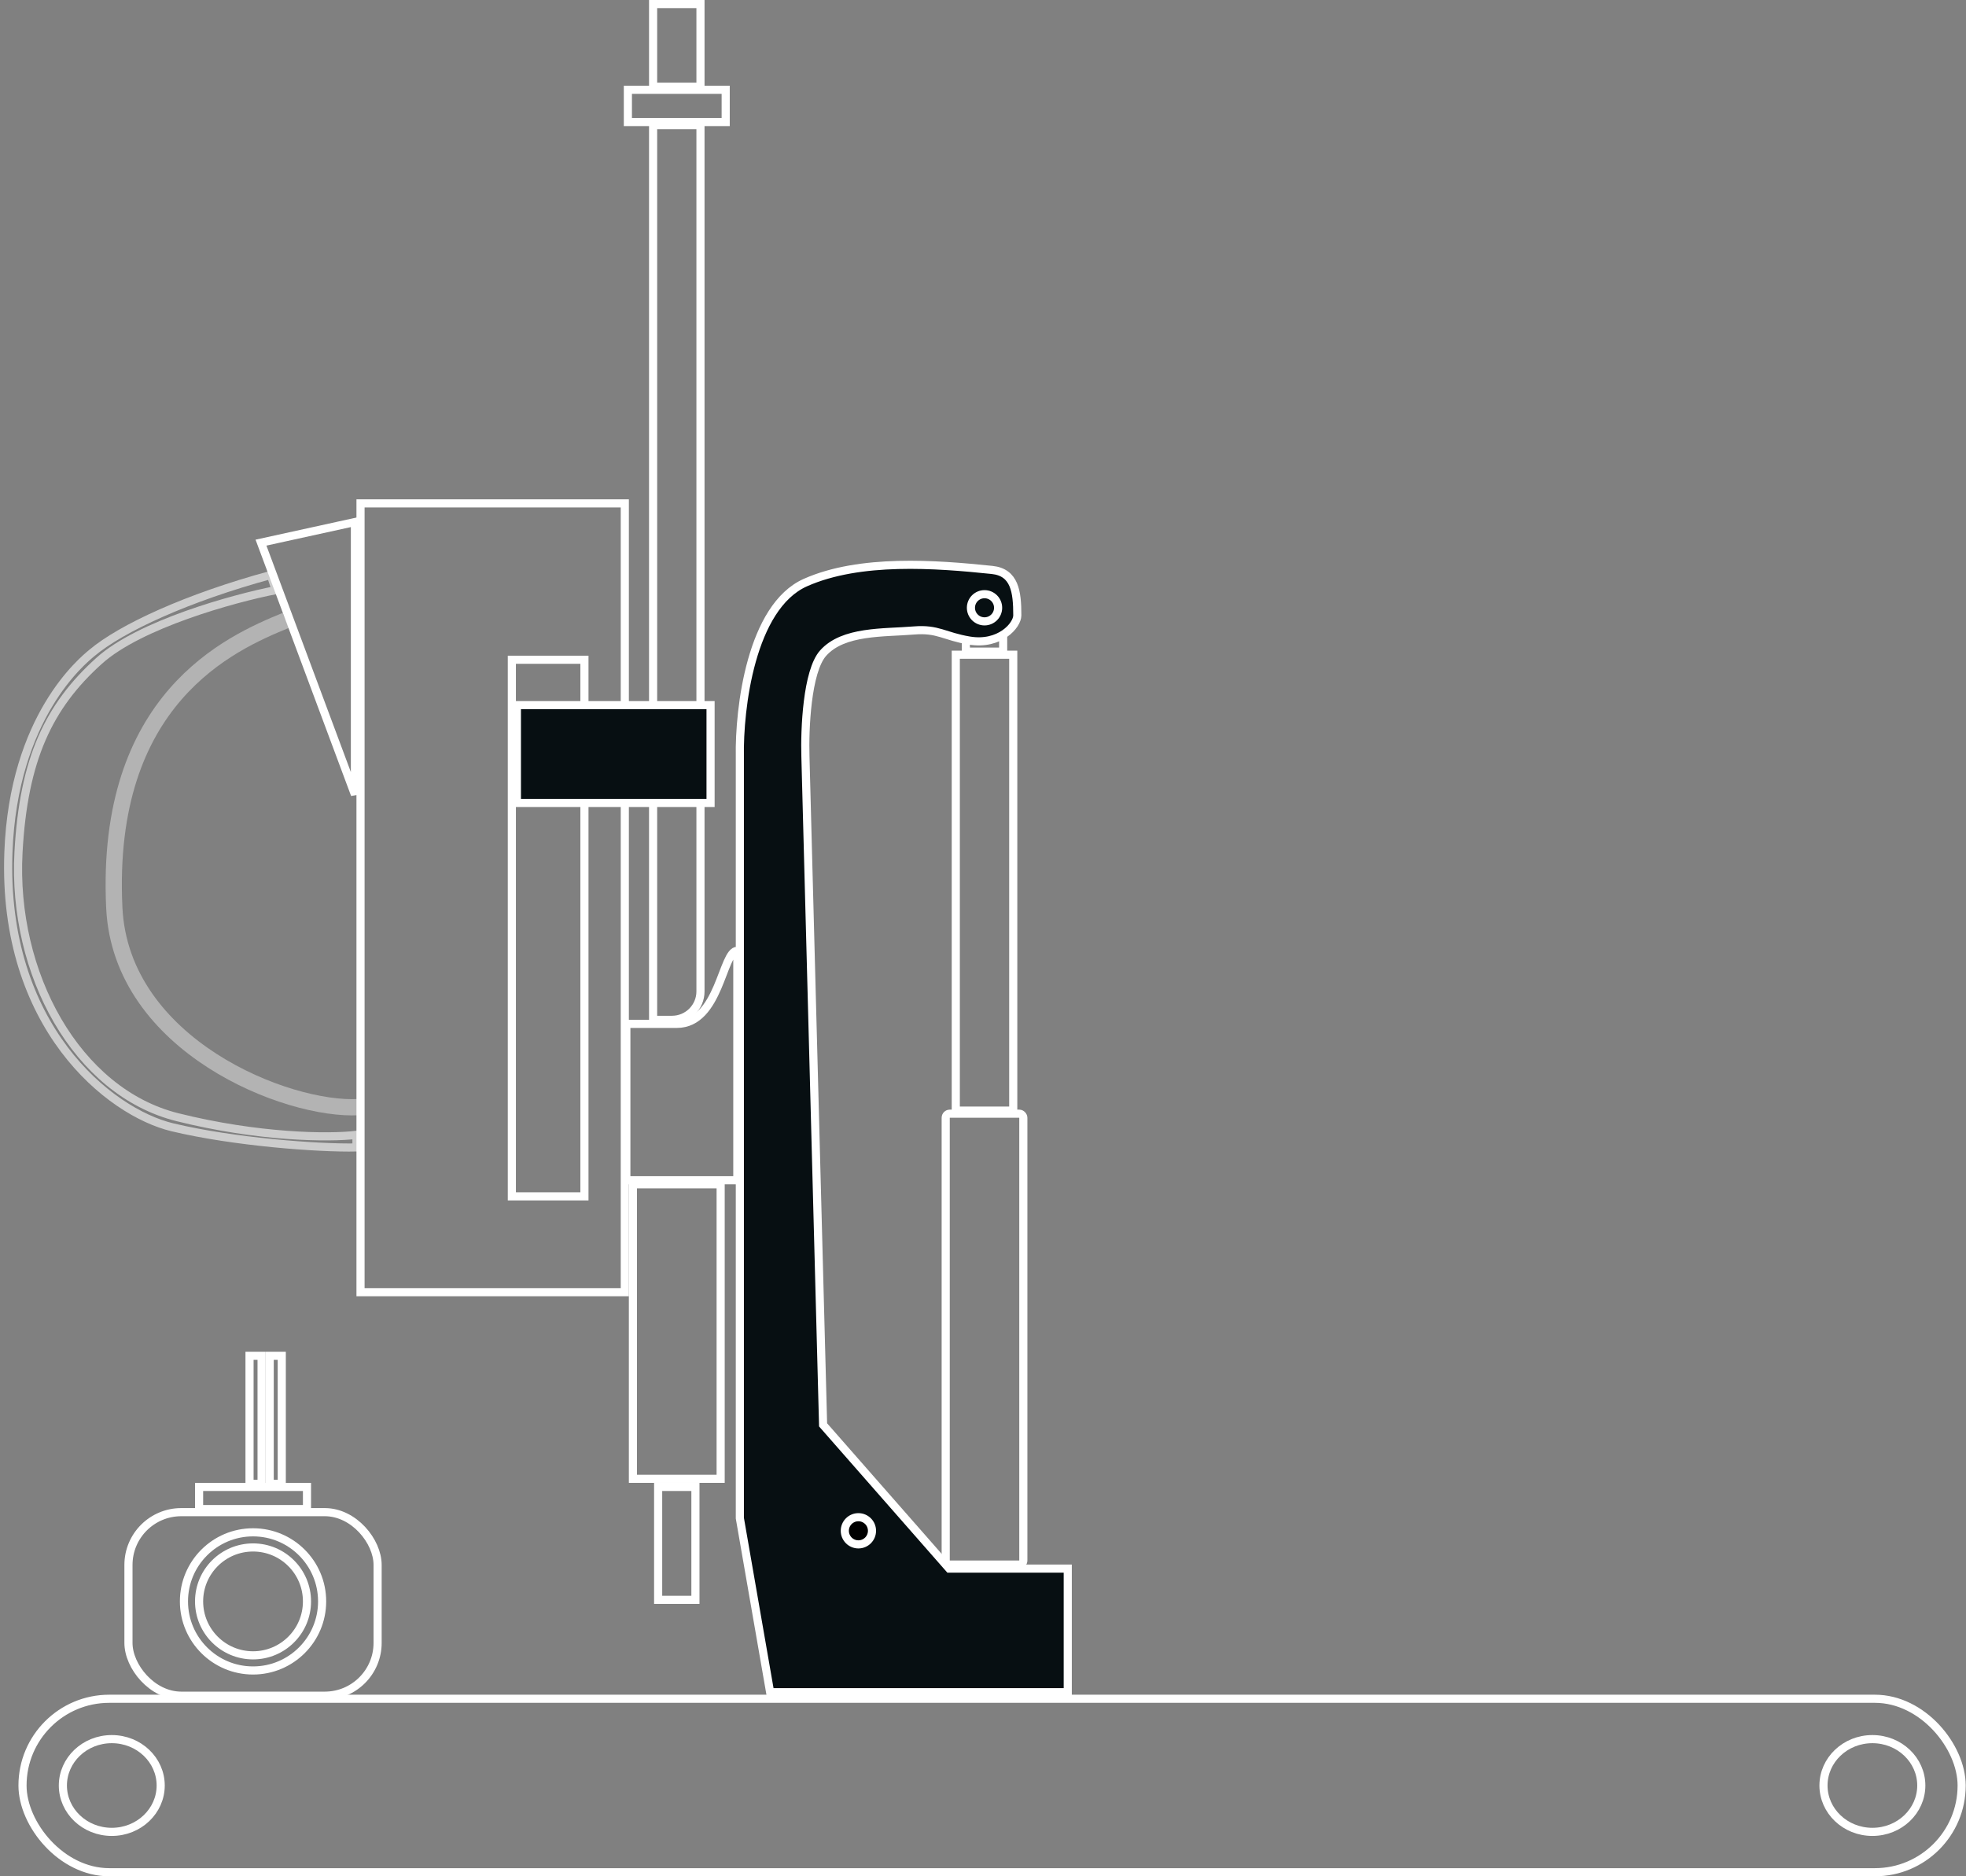 <svg width="242" height="231" viewBox="0 0 242 231" fill="none" xmlns="http://www.w3.org/2000/svg">
<rect x="0" y="0" width="242" height="231" fill="#808080" stroke="none"/>
<rect x="2.771" y="209.145" width="238.694" height="21.355" rx="10.677" stroke="white"/>
<path d="M19.78 219.823C19.78 222.953 17.108 225.532 13.759 225.532C10.411 225.532 7.739 222.953 7.739 219.823C7.739 216.692 10.411 214.113 13.759 214.113C17.108 214.113 19.78 216.692 19.78 219.823Z" stroke="white"/>
<circle cx="31.147" cy="197.157" r="8.504" stroke="white"/>
<circle cx="31.147" cy="197.157" r="6.641" stroke="white"/>
<path d="M236.497 219.823C236.497 222.953 233.825 225.532 230.477 225.532C227.129 225.532 224.457 222.953 224.457 219.823C224.457 216.692 227.129 214.113 230.477 214.113C233.825 214.113 236.497 216.692 236.497 219.823Z" stroke="white"/>
<rect x="15.812" y="186.169" width="30.669" height="22.597" rx="6.5" stroke="white"/>
<rect x="24.506" y="183.064" width="13.282" height="2.726" stroke="white"/>
<rect x="33.199" y="166.919" width="1.484" height="15.766" stroke="white"/>
<rect x="30.715" y="166.919" width="1.484" height="15.766" stroke="white"/>
<rect x="116.409" y="137.113" width="9.556" height="55.508" rx="0.5" stroke="white"/>
<rect x="117.65" y="80.605" width="7.073" height="56.129" stroke="white"/>
<rect x="77.908" y="145.806" width="10.798" height="36.258" stroke="white"/>
<path d="M80.392 15.403H86.223V122.056C86.223 123.989 84.656 125.556 82.723 125.556H80.392V15.403Z" stroke="white"/>
<rect x="81.013" y="183.064" width="4.589" height="13.903" stroke="white"/>
<rect x="44.377" y="61.976" width="32.532" height="97.113" stroke="white"/>
<rect x="63.005" y="81.226" width="8.935" height="66.064" stroke="white"/>
<rect x="77.287" y="11.056" width="12.04" height="3.968" stroke="white"/>
<rect x="80.392" y="0.5" width="5.831" height="10.177" stroke="white"/>
<rect x="118.892" y="72.532" width="4.589" height="7.694" stroke="white"/>
<path d="M91.07 186.911L94.796 208.335H131.433V193.121H116.84L101.316 175.423L99.142 93.145C99.039 89.833 99.329 82.651 101.316 80.415C103.8 77.621 108.768 77.931 112.493 77.621C115.474 77.373 116.219 78.345 119.324 78.863C123.05 79.484 125.223 77 125.223 75.758C125.223 72.849 124.913 70.461 122.118 70.169C115.184 69.445 105.849 68.741 99.142 71.722C92.436 74.702 90.966 87.246 91.07 93.145V186.911Z" fill="#070F12" stroke="white"/>
<circle cx="121.187" cy="74.827" r="1.673" stroke="white"/>
<circle cx="105.663" cy="188.464" r="1.673" fill="black" stroke="white"/>
<path d="M77.098 145.306H90.759V117.052C88.896 117.052 88.586 126.056 83.308 126.056H77.098V145.306Z" stroke="white"/>
<path d="M32.126 66.808L43.687 64.271V97.824L32.126 66.808Z" stroke="white"/>
<path d="M12.212 81.347C17.18 76.876 28.668 73.688 33.947 72.653L33.325 70.79C23.079 73.585 14.948 77.311 11.277 80.415C10.217 81.312 1.656 88.177 1.034 104.944C0.24 126.367 13.449 136.923 21.213 138.786C28.724 140.588 39.221 141.374 43.878 141.27V139.718C40.463 140.132 31.772 140.028 21.837 137.544C9.417 134.44 1.471 119.847 2.276 104.944C2.897 93.456 6.002 86.936 12.212 81.347Z" stroke="white" stroke-opacity="0.6"/>
<path d="M35.183 76.379C28.352 79.173 12.828 86.004 14.07 111.774C14.889 128.761 35.39 136.82 44.187 136.302" stroke="white" stroke-opacity="0.4" stroke-width="2"/>
<rect x="63.626" y="86.815" width="23.839" height="12.04" fill="#070F12" stroke="white"/>
</svg>
